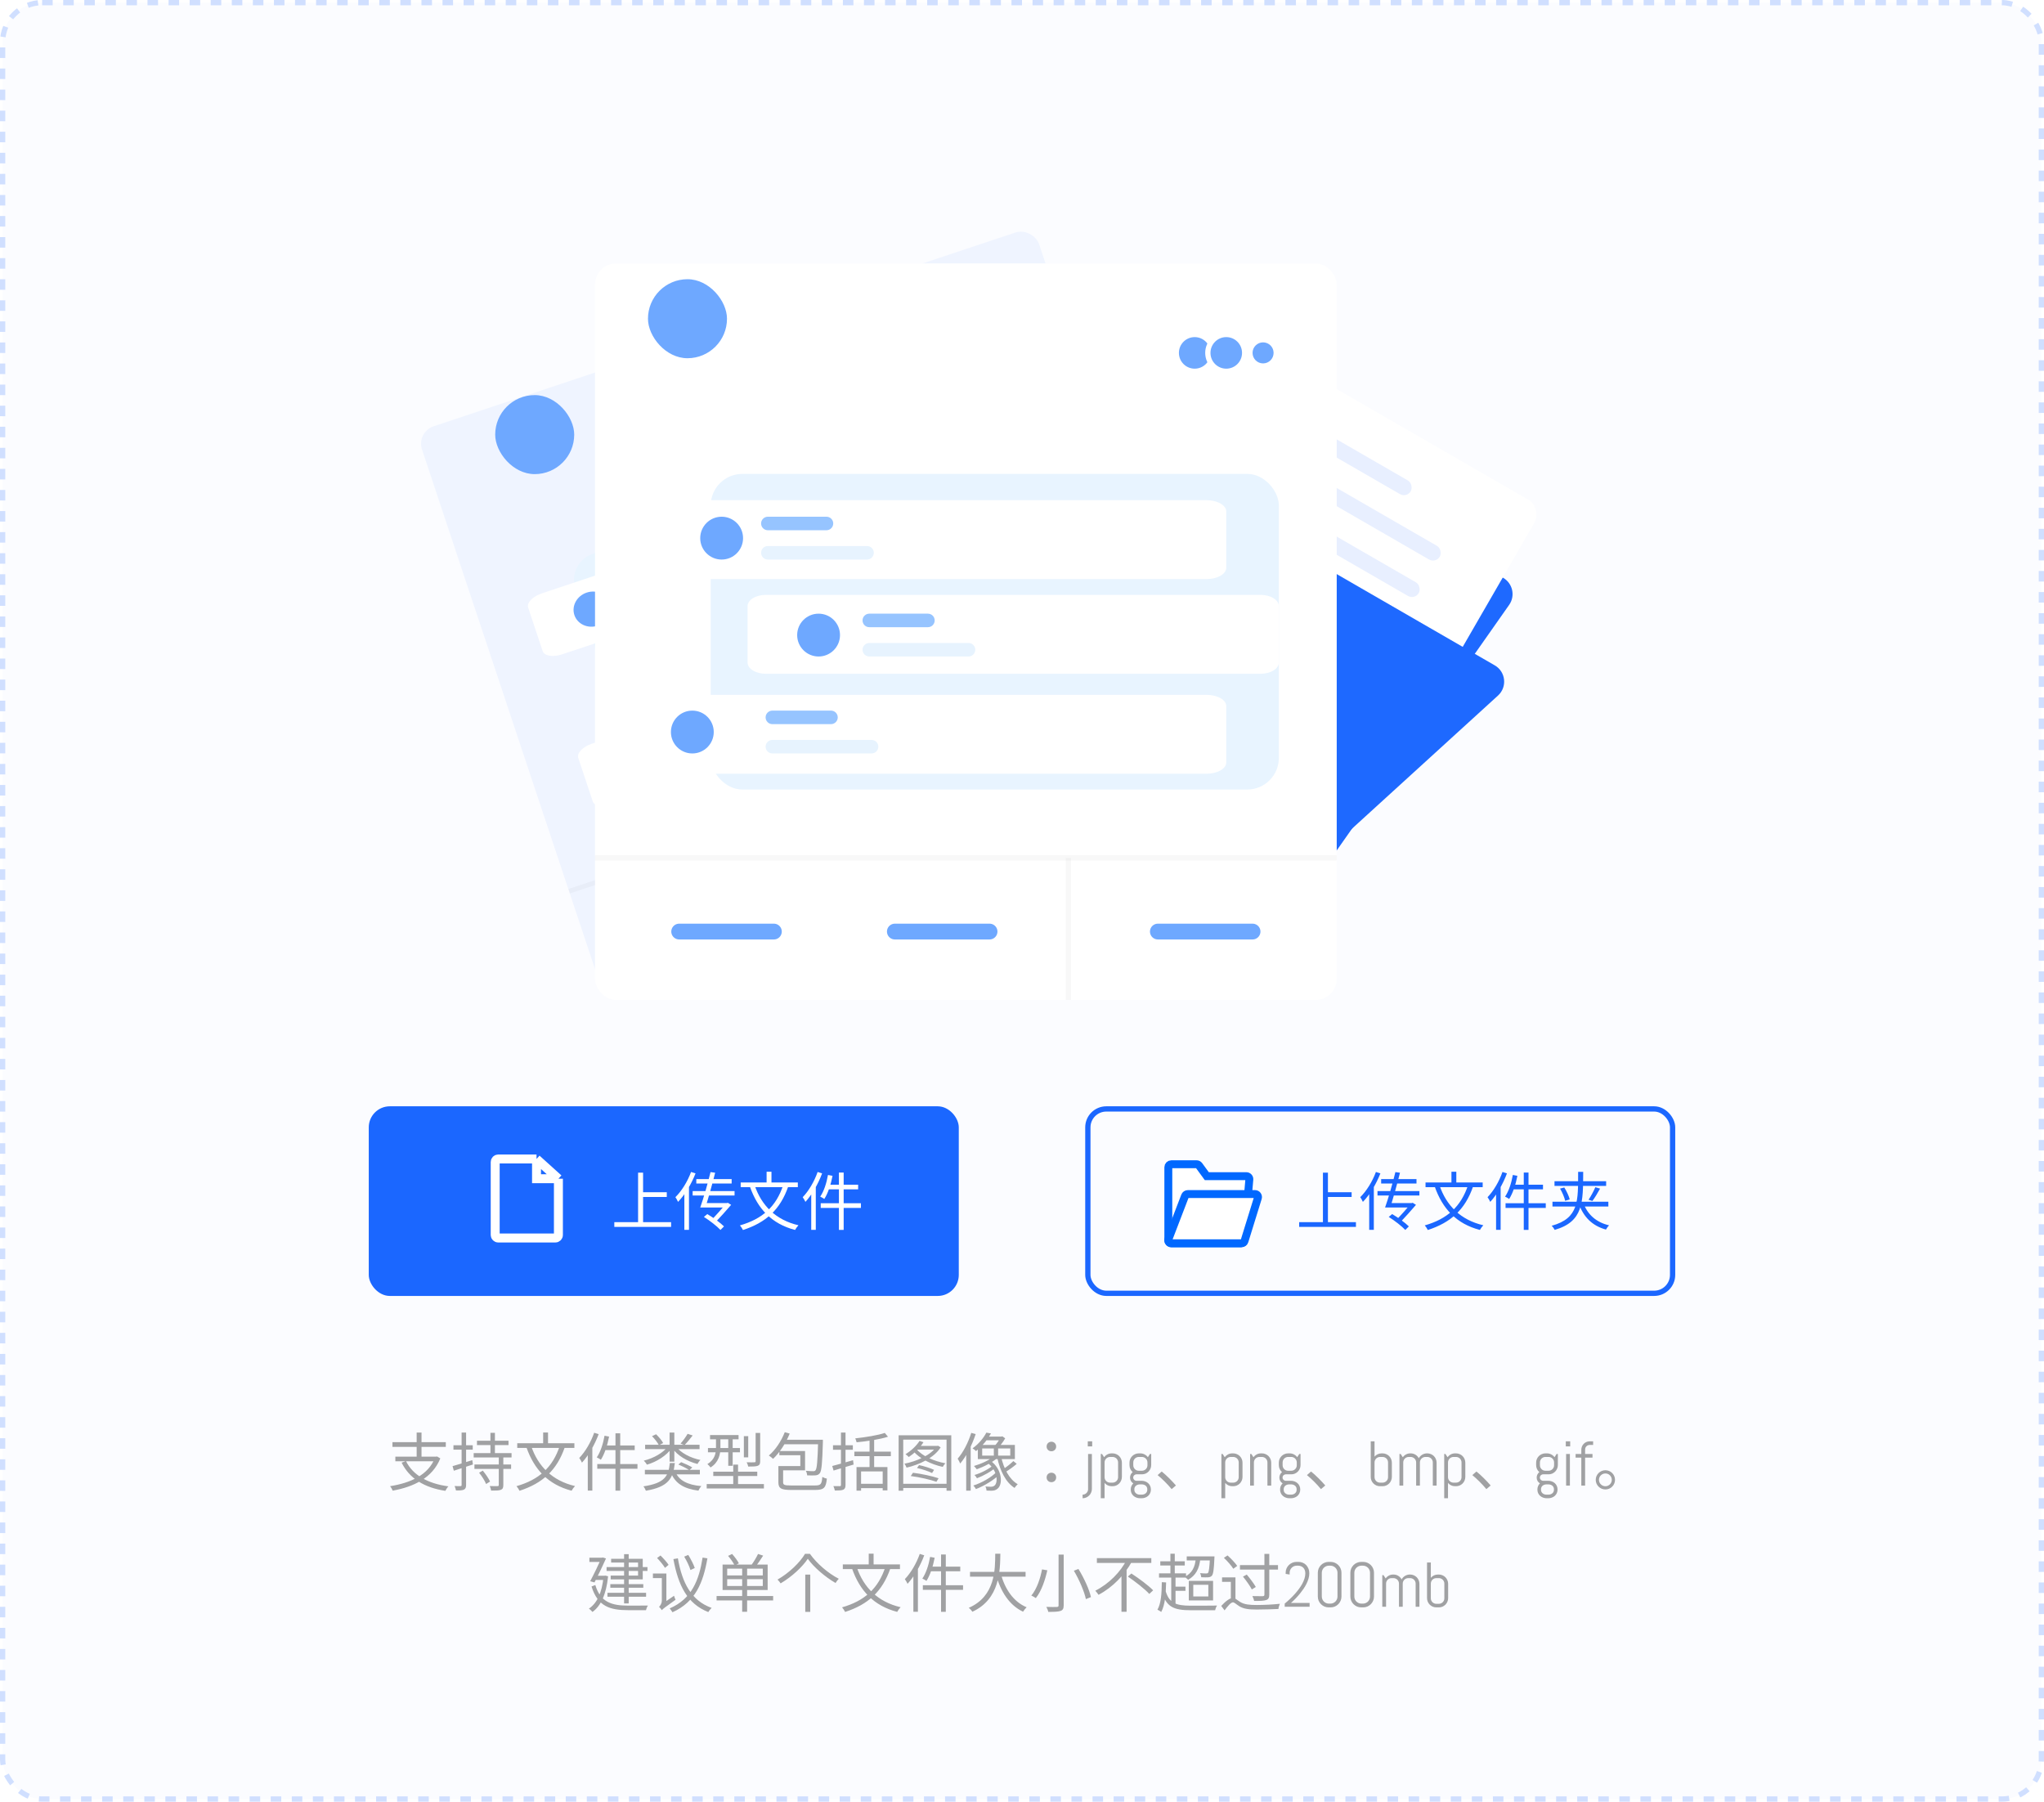 <svg width="388" height="342" viewBox="0 0 388 342" fill="none" xmlns="http://www.w3.org/2000/svg">
<rect x="0.5" y="0.5" width="387" height="341" rx="7.5" fill="#FBFCFF" stroke="#D0DFFF" stroke-dasharray="2 2"/>
<g filter="url(#filter0_d_3486_41184)">
<path d="M223.821 52.826L180.18 128.42C179.194 130.127 179.779 132.309 181.486 133.295L239.63 166.867C241.231 167.791 243.272 167.34 244.334 165.828L286.472 105.823C287.676 104.108 287.15 101.729 285.335 100.682L259.363 85.686L257.446 69.769C257.311 68.654 256.66 67.667 255.687 67.105L228.695 51.52C226.988 50.535 224.806 51.119 223.821 52.826Z" fill="#1E69FF"/>
<rect width="58.914" height="69.9" rx="3.147" transform="matrix(0.866 0.5 -0.5 0.866 230.071 56.416)" fill="#B0CBFF"/>
<g filter="url(#filter1_d_3486_41184)">
<rect width="58.914" height="69.9" rx="3.147" transform="matrix(0.866 0.5 -0.5 0.866 235.528 54.954)" fill="#F2F6FF"/>
</g>
<g filter="url(#filter2_d_3486_41184)">
<rect width="58.914" height="69.9" rx="3.147" transform="matrix(0.866 0.5 -0.5 0.866 241.848 53.991)" fill="white"/>
</g>
<rect width="19.971" height="2.996" rx="1.498" transform="matrix(0.866 0.5 -0.5 0.866 251.245 72.964)" fill="#E8EFFF"/>
<rect width="30.955" height="2.996" rx="1.498" transform="matrix(0.866 0.5 -0.5 0.866 247.251 79.884)" fill="#E8EFFF"/>
<rect width="30.955" height="2.996" rx="1.498" transform="matrix(0.866 0.5 -0.5 0.866 243.257 86.803)" fill="#E8EFFF"/>
<g filter="url(#filter3_di_3486_41184)">
<path d="M224.418 92.804L180.958 127.358C178.988 128.924 179.215 131.983 181.395 133.242L240.114 167.146C241.46 167.923 243.154 167.74 244.302 166.693L284.362 130.175C286.146 128.548 285.833 125.655 283.742 124.448L228.423 92.507C227.154 91.774 225.565 91.892 224.418 92.804Z" fill="#1E69FF"/>
</g>
<rect width="123.43" height="113.815" rx="3.507" transform="matrix(0.949 -0.316 0.316 0.949 79.002 73.019)" fill="#EFF4FF"/>
<rect width="94.542" height="48.778" rx="5.26" transform="matrix(0.949 -0.316 0.316 0.949 107.554 97.782)" fill="#E8F4FF"/>
<path d="M122.171 112.617L200.267 86.595C201.034 86.339 201.827 86.268 202.473 86.397C203.119 86.527 203.564 86.845 203.71 87.284L206.463 95.547C206.609 95.986 206.444 96.508 206.005 96.999C205.566 97.489 204.888 97.909 204.121 98.164L126.026 124.187C125.258 124.442 124.465 124.513 123.819 124.384C123.173 124.255 122.729 123.936 122.583 123.498L119.829 115.234C119.683 114.795 119.848 114.274 120.287 113.783C120.726 113.292 121.404 112.873 122.171 112.617V112.617Z" fill="white"/>
<path d="M148.677 106.849L139.423 109.932C138.833 110.129 138.503 110.732 138.685 111.28C138.868 111.827 139.494 112.112 140.083 111.916L149.338 108.832C149.927 108.635 150.257 108.032 150.075 107.485C149.892 106.937 149.266 106.652 148.677 106.849Z" fill="#96C4FF"/>
<path d="M156.513 109.01L140.852 114.229C140.263 114.425 139.932 115.028 140.115 115.576C140.297 116.124 140.923 116.408 141.513 116.212L157.174 110.994C157.764 110.797 158.094 110.194 157.911 109.646C157.729 109.098 157.103 108.814 156.513 109.01Z" fill="#E7F3FE"/>
<path d="M133.508 118.878C135.376 118.256 136.421 116.345 135.843 114.611C135.266 112.877 133.283 111.975 131.416 112.597C129.548 113.22 128.503 115.13 129.081 116.864C129.659 118.599 131.641 119.5 133.508 118.878Z" fill="#6EA8FF"/>
<path d="M112.336 132.177L196.617 104.093C197.445 103.817 198.297 103.727 198.985 103.842C199.674 103.957 200.143 104.267 200.289 104.706L203.042 112.969C203.188 113.408 203 113.938 202.517 114.443C202.035 114.948 201.299 115.386 200.471 115.662L116.19 143.746C115.362 144.022 114.51 144.112 113.822 143.997C113.133 143.882 112.664 143.572 112.518 143.133L109.765 134.87C109.619 134.431 109.808 133.901 110.29 133.396C110.772 132.891 111.508 132.453 112.336 132.177V132.177Z" fill="white"/>
<path d="M138.103 126.161L128.848 129.244C128.259 129.441 127.929 130.044 128.111 130.592C128.293 131.139 128.919 131.424 129.509 131.228L138.763 128.144C139.353 127.948 139.683 127.344 139.501 126.797C139.318 126.249 138.692 125.964 138.103 126.161Z" fill="#96C4FF"/>
<path d="M145.939 128.322L130.278 133.541C129.688 133.737 129.358 134.34 129.541 134.888C129.723 135.436 130.349 135.72 130.939 135.524L146.6 130.306C147.189 130.109 147.52 129.506 147.337 128.958C147.155 128.41 146.529 128.126 145.939 128.322Z" fill="#E7F3FE"/>
<path d="M118.299 139.734C120.167 139.112 121.212 137.201 120.634 135.467C120.057 133.733 118.074 132.831 116.207 133.453C114.339 134.076 113.294 135.986 113.872 137.72C114.45 139.455 116.432 140.356 118.299 139.734Z" fill="#6EA8FF"/>
<path d="M187.111 75.561L102.83 103.644C101.106 104.219 99.955 105.425 100.259 106.337L103.012 114.601C103.316 115.514 104.96 115.788 106.684 115.214L190.966 87.13C192.69 86.556 193.841 85.35 193.536 84.437L190.783 76.173C190.479 75.261 188.835 74.986 187.111 75.561Z" fill="white"/>
<path d="M127.921 97.978L118.667 101.062C118.077 101.258 117.747 101.861 117.929 102.409C118.112 102.957 118.738 103.241 119.328 103.045L128.582 99.961C129.171 99.765 129.502 99.162 129.319 98.614C129.137 98.066 128.511 97.782 127.921 97.978Z" fill="#96C4FF"/>
<path d="M135.757 100.14L120.096 105.358C119.507 105.555 119.177 106.158 119.359 106.706C119.542 107.253 120.168 107.538 120.757 107.341L136.418 102.123C137.008 101.926 137.338 101.323 137.155 100.776C136.973 100.228 136.347 99.943 135.757 100.14Z" fill="#E7F3FE"/>
<path d="M113.46 109.768C115.328 109.146 116.373 107.235 115.796 105.501C115.218 103.767 113.235 102.865 111.368 103.488C109.501 104.11 108.455 106.02 109.033 107.754C109.611 109.489 111.593 110.39 113.46 109.768Z" fill="#6EA8FF"/>
<path d="M108.036 160.174L225.137 121.154" stroke="black" stroke-opacity="0.03" stroke-width="0.877"/>
<path d="M182.787 135.268L189.726 156.092" stroke="black" stroke-opacity="0.03" stroke-width="0.877"/>
<ellipse rx="1.751" ry="1.626" transform="matrix(0.949 -0.316 0.316 0.949 188.84 50.987)" fill="#C8CCCF"/>
<ellipse rx="2.626" ry="2.439" transform="matrix(0.949 -0.316 0.316 0.949 178.047 54.585)" fill="#C8CCCF"/>
<path d="M183.938 55.653C185.514 55.128 186.447 53.49 185.936 51.954C185.424 50.418 183.695 49.668 182.119 50.193C180.543 50.719 179.609 52.356 180.121 53.892C180.633 55.428 182.362 56.178 183.938 55.653Z" fill="#C8CCCF" stroke="white" stroke-width="0.877"/>
<path d="M124.925 166.543L139.874 161.562" stroke="#6EA8FF" stroke-width="2.63" stroke-linecap="round"/>
<path d="M158.974 155.197L173.923 150.216" stroke="#6EA8FF" stroke-width="2.63" stroke-linecap="round"/>
<path d="M200.504 141.359L215.453 136.378" stroke="#6EA8FF" stroke-width="2.63" stroke-linecap="round"/>
<rect x="112.95" y="41.01" width="140.792" height="139.803" rx="4" fill="white"/>
<rect x="134.917" y="80.954" width="107.84" height="59.916" rx="6" fill="#E8F4FF"/>
<path d="M145.383 103.921H239.279C240.201 103.921 241.086 104.147 241.738 104.548C242.39 104.949 242.756 105.494 242.756 106.061V116.76C242.756 117.328 242.39 117.872 241.738 118.274C241.086 118.675 240.201 118.9 239.279 118.9H145.383C144.461 118.9 143.576 118.675 142.924 118.274C142.272 117.872 141.906 117.328 141.906 116.76V106.061C141.906 105.494 142.272 104.949 142.924 104.548C143.576 104.147 144.461 103.921 145.383 103.921V103.921Z" fill="white"/>
<path d="M176.141 107.488H165.015C164.306 107.488 163.731 108.063 163.731 108.772C163.731 109.481 164.306 110.056 165.015 110.056H176.141C176.85 110.056 177.425 109.481 177.425 108.772C177.425 108.063 176.85 107.488 176.141 107.488Z" fill="#96C4FF"/>
<path d="M183.844 113.051H165.015C164.306 113.051 163.731 113.626 163.731 114.335C163.731 115.044 164.306 115.619 165.015 115.619H183.844C184.553 115.619 185.128 115.044 185.128 114.335C185.128 113.626 184.553 113.051 183.844 113.051Z" fill="#E7F3FE"/>
<path d="M155.387 115.619C157.632 115.619 159.452 113.799 159.452 111.554C159.452 109.308 157.632 107.488 155.387 107.488C153.142 107.488 151.322 109.308 151.322 111.554C151.322 113.799 153.142 115.619 155.387 115.619Z" fill="#6EA8FF"/>
<path d="M127.686 122.895H229.019C230.014 122.895 230.969 123.12 231.673 123.521C232.376 123.923 232.772 124.467 232.772 125.034V135.734C232.772 136.301 232.376 136.845 231.673 137.247C230.969 137.648 230.014 137.873 229.019 137.873H127.686C126.691 137.873 125.736 137.648 125.032 137.247C124.328 136.845 123.933 136.301 123.933 135.734V125.034C123.933 124.467 124.328 123.923 125.032 123.521C125.736 123.12 126.691 122.895 127.686 122.895V122.895Z" fill="white"/>
<path d="M157.741 125.89H146.614C145.905 125.89 145.33 126.465 145.33 127.174C145.33 127.883 145.905 128.458 146.614 128.458H157.741C158.45 128.458 159.024 127.883 159.024 127.174C159.024 126.465 158.45 125.89 157.741 125.89Z" fill="#96C4FF"/>
<path d="M165.444 131.454H146.614C145.905 131.454 145.33 132.028 145.33 132.738C145.33 133.447 145.905 134.021 146.614 134.021H165.444C166.153 134.021 166.727 133.447 166.727 132.738C166.727 132.028 166.153 131.454 165.444 131.454Z" fill="#E7F3FE"/>
<path d="M131.421 134.022C133.667 134.022 135.487 132.201 135.487 129.956C135.487 127.71 133.667 125.89 131.421 125.89C129.176 125.89 127.356 127.71 127.356 129.956C127.356 132.201 129.176 134.022 131.421 134.022Z" fill="#6EA8FF"/>
<path d="M229.019 85.946H127.686C125.613 85.946 123.933 86.904 123.933 88.086V98.785C123.933 99.967 125.613 100.925 127.686 100.925H229.019C231.092 100.925 232.772 99.967 232.772 98.785V88.086C232.772 86.904 231.092 85.946 229.019 85.946Z" fill="white"/>
<path d="M156.883 89.085H145.757C145.048 89.085 144.473 89.659 144.473 90.368C144.473 91.078 145.048 91.652 145.757 91.652H156.883C157.592 91.652 158.167 91.078 158.167 90.368C158.167 89.659 157.592 89.085 156.883 89.085Z" fill="#96C4FF"/>
<path d="M164.586 94.648H145.757C145.048 94.648 144.473 95.223 144.473 95.932C144.473 96.641 145.048 97.216 145.757 97.216H164.586C165.295 97.216 165.87 96.641 165.87 95.932C165.87 95.223 165.295 94.648 164.586 94.648Z" fill="#E7F3FE"/>
<path d="M136.986 97.216C139.231 97.216 141.051 95.396 141.051 93.15C141.051 90.905 139.231 89.085 136.986 89.085C134.74 89.085 132.92 90.905 132.92 93.15C132.92 95.396 134.74 97.216 136.986 97.216Z" fill="#6EA8FF"/>
<path d="M112.95 153.851L253.741 153.851" stroke="black" stroke-opacity="0.03"/>
<path d="M202.817 153.851L202.817 180.813" stroke="black" stroke-opacity="0.03"/>
<ellipse cx="239.762" cy="57.986" rx="1.997" ry="1.997" fill="#6EA8FF"/>
<ellipse cx="226.781" cy="57.986" rx="2.996" ry="2.996" fill="#6EA8FF"/>
<path d="M232.772 61.482C234.703 61.482 236.268 59.917 236.268 57.986C236.268 56.055 234.703 54.49 232.772 54.49C230.842 54.49 229.277 56.055 229.277 57.986C229.277 59.917 230.842 61.482 232.772 61.482Z" fill="#6EA8FF" stroke="white"/>
<path d="M128.926 167.832H146.9" stroke="#6EA8FF" stroke-width="3" stroke-linecap="round"/>
<path d="M169.866 167.832H187.839" stroke="#6EA8FF" stroke-width="3" stroke-linecap="round"/>
<path d="M219.791 167.832H237.765" stroke="#6EA8FF" stroke-width="3" stroke-linecap="round"/>
</g>
<rect x="70" y="210" width="112" height="36" rx="4" fill="#1B67FF"/>
<path d="M106 223.75V234.43C106 234.745 105.745 235 105.43 235H94.57C94.255 235 94 234.745 94 234.43V220.57C94 220.255 94.255 220 94.57 220H101.846M106 223.75H101.846V220M106 223.75L101.846 220" stroke="white" stroke-width="1.7"/>
<path d="M121.64 226.308V227.208H126.572V226.308H121.64ZM116.612 231.996V232.896H127.388V231.996H116.612ZM121.124 222.6V232.476H122.072V222.6H121.124ZM131.18 222.468C130.508 224.292 129.392 226.092 128.204 227.256C128.372 227.46 128.624 227.94 128.708 228.144C130.016 226.8 131.24 224.772 132.032 222.732L131.18 222.468ZM129.908 225.564V233.448H130.784V224.712L130.772 224.7L129.908 225.564ZM133.676 228.372V229.212H138.128V228.372H133.676ZM137.84 228.372V228.468C137.204 229.248 135.956 230.652 134.936 231.708L135.668 232.164C136.712 231.072 137.936 229.704 138.788 228.708L138.152 228.312L138.008 228.372H137.84ZM134.876 222.492C134.372 224.58 133.532 227.508 132.92 229.212H133.892C134.42 227.592 135.224 224.724 135.752 222.612L134.876 222.492ZM132.176 223.824V224.652H138.884V223.824H132.176ZM131.48 226.092V226.932H139.436V226.092H131.48ZM133.616 231C134.756 231.708 136.112 232.776 136.76 233.472L137.432 232.8C136.76 232.128 135.428 231.144 134.264 230.46L133.616 231ZM148.688 224.916C147.344 229.032 144.74 231.384 140.456 232.608C140.648 232.824 140.936 233.256 141.032 233.484C145.4 232.068 148.124 229.596 149.636 225.192L148.688 224.916ZM143.24 224.976L142.352 225.252C143.828 229.452 146.468 232.308 150.92 233.472C151.064 233.208 151.352 232.8 151.568 232.584C147.236 231.576 144.536 228.816 143.24 224.976ZM140.6 224.46V225.348H151.448V224.46H140.6ZM145.52 222.42V225H146.444V222.42H145.52ZM159.248 222.576V233.46H160.148V222.576H159.248ZM157.172 223.032C156.896 224.592 156.392 226.14 155.696 227.148C155.924 227.244 156.296 227.46 156.476 227.592C157.16 226.524 157.712 224.88 158.036 223.2L157.172 223.032ZM157.292 224.88L157.064 225.768H162.896V224.88H157.292ZM155.792 228.408V229.296H163.424V228.408H155.792ZM155.204 222.468C154.568 224.292 153.5 226.092 152.372 227.256C152.54 227.472 152.804 227.94 152.888 228.144C154.136 226.788 155.3 224.76 156.056 222.732L155.204 222.468ZM153.992 225.564V233.448H154.856V224.724L154.844 224.712L153.992 225.564Z" fill="white"/>
<path d="M221.776 221.566V235.434C221.776 235.747 222.03 236 222.342 236H235.586C235.88 236 236.125 235.775 236.15 235.483L237.154 223.879C237.183 223.548 236.922 223.264 236.59 223.264H229.079L227.595 221.232C227.488 221.086 227.318 221 227.138 221H222.342C222.03 221 221.776 221.253 221.776 221.566Z" fill="white" stroke="#0068FF" stroke-width="1.5"/>
<path d="M224.946 227.023L221.796 235.231C221.654 235.602 221.927 236 222.325 236H235.69C235.939 236 236.158 235.838 236.231 235.601L238.774 227.394C238.887 227.029 238.614 226.66 238.233 226.66H225.475C225.24 226.66 225.03 226.805 224.946 227.023Z" fill="white" stroke="#0068FF" stroke-width="1.5"/>
<path d="M251.64 226.308V227.208H256.572V226.308H251.64ZM246.612 231.996V232.896H257.388V231.996H246.612ZM251.124 222.6V232.476H252.072V222.6H251.124ZM261.18 222.468C260.508 224.292 259.392 226.092 258.204 227.256C258.372 227.46 258.624 227.94 258.708 228.144C260.016 226.8 261.24 224.772 262.032 222.732L261.18 222.468ZM259.908 225.564V233.448H260.784V224.712L260.772 224.7L259.908 225.564ZM263.676 228.372V229.212H268.128V228.372H263.676ZM267.84 228.372V228.468C267.204 229.248 265.956 230.652 264.936 231.708L265.668 232.164C266.712 231.072 267.936 229.704 268.788 228.708L268.152 228.312L268.008 228.372H267.84ZM264.876 222.492C264.372 224.58 263.532 227.508 262.92 229.212H263.892C264.42 227.592 265.224 224.724 265.752 222.612L264.876 222.492ZM262.176 223.824V224.652H268.884V223.824H262.176ZM261.48 226.092V226.932H269.436V226.092H261.48ZM263.616 231C264.756 231.708 266.112 232.776 266.76 233.472L267.432 232.8C266.76 232.128 265.428 231.144 264.264 230.46L263.616 231ZM278.688 224.916C277.344 229.032 274.74 231.384 270.456 232.608C270.648 232.824 270.936 233.256 271.032 233.484C275.4 232.068 278.124 229.596 279.636 225.192L278.688 224.916ZM273.24 224.976L272.352 225.252C273.828 229.452 276.468 232.308 280.92 233.472C281.064 233.208 281.352 232.8 281.568 232.584C277.236 231.576 274.536 228.816 273.24 224.976ZM270.6 224.46V225.348H281.448V224.46H270.6ZM275.52 222.42V225H276.444V222.42H275.52ZM289.248 222.576V233.46H290.148V222.576H289.248ZM287.172 223.032C286.896 224.592 286.392 226.14 285.696 227.148C285.924 227.244 286.296 227.46 286.476 227.592C287.16 226.524 287.712 224.88 288.036 223.2L287.172 223.032ZM287.292 224.88L287.064 225.768H292.896V224.88H287.292ZM285.792 228.408V229.296H293.424V228.408H285.792ZM285.204 222.468C284.568 224.292 283.5 226.092 282.372 227.256C282.54 227.472 282.804 227.94 282.888 228.144C284.136 226.788 285.3 224.76 286.056 222.732L285.204 222.468ZM283.992 225.564V233.448H284.856V224.724L284.844 224.712L283.992 225.564ZM295.08 224.22V225.108H304.884V224.22H295.08ZM294.696 228.108V229.02H305.304V228.108H294.696ZM296.136 225.624C296.568 226.344 296.976 227.328 297.108 227.94L297.972 227.676C297.828 227.064 297.384 226.116 296.94 225.408L296.136 225.624ZM302.832 225.36C302.532 226.08 301.98 227.1 301.548 227.736L302.268 227.976C302.724 227.376 303.288 226.44 303.732 225.624L302.832 225.36ZM299.568 222.444C299.556 227.976 299.748 231.252 294.54 232.68C294.756 232.872 295.008 233.232 295.116 233.46C300.576 231.888 300.504 228.216 300.528 222.444H299.568ZM300.54 228.3L299.7 228.504C300.588 231 302.244 232.692 304.848 233.4C304.98 233.16 305.232 232.788 305.448 232.596C302.952 232.02 301.296 230.472 300.54 228.3Z" fill="#1B67FF"/>
<rect x="206.5" y="210.5" width="111" height="35" rx="3.5" stroke="#1B67FF"/>
<rect x="123" y="53" width="15" height="15" rx="7.5" fill="#6EA8FF"/>
<rect x="94" y="75" width="15" height="15" rx="7.5" fill="#6EA8FF"/>
<path d="M77.064 277.344L76.236 277.644C77.736 280.656 80.532 282.384 84.54 282.996C84.672 282.744 84.912 282.348 85.116 282.144C81.18 281.616 78.372 280.008 77.064 277.344ZM75.048 276.504V277.38H82.872V276.504H75.048ZM74.496 273.756V274.656H84.624V273.756H74.496ZM79.092 271.932V276.912H80.016V271.932H79.092ZM82.584 276.504V276.684C81.336 279.972 77.952 281.496 74.052 282.108C74.22 282.312 74.46 282.732 74.544 282.96C78.528 282.24 82.092 280.536 83.58 276.84L82.968 276.468L82.788 276.504H82.584ZM90.54 273.48V274.308H96.528V273.48H90.54ZM90.06 277.992V278.832H97.02V277.992H90.06ZM89.916 275.832V276.66H97.104V275.832H89.916ZM93.096 271.98V276.264H93.948V271.98H93.096ZM94.68 276.48V281.868C94.68 282.036 94.632 282.084 94.44 282.096C94.26 282.108 93.636 282.108 92.964 282.084C93.072 282.336 93.192 282.696 93.228 282.948C94.128 282.948 94.716 282.948 95.064 282.804C95.424 282.672 95.544 282.42 95.544 281.88V276.48H94.68ZM90.948 279.564C91.476 280.212 92.052 281.112 92.268 281.7L93.024 281.232C92.772 280.656 92.172 279.792 91.644 279.156L90.948 279.564ZM85.908 278.304L86.148 279.18C87.168 278.844 88.512 278.412 89.772 277.992L89.652 277.164C88.272 277.608 86.856 278.04 85.908 278.304ZM86.076 274.344V275.184H89.736V274.344H86.076ZM87.624 271.932V281.88C87.624 282.048 87.564 282.096 87.42 282.096C87.276 282.108 86.82 282.108 86.292 282.084C86.412 282.336 86.52 282.708 86.556 282.924C87.312 282.936 87.78 282.9 88.056 282.768C88.356 282.624 88.476 282.372 88.476 281.88V271.932H87.624ZM106.272 274.416C104.928 278.532 102.324 280.884 98.04 282.108C98.232 282.324 98.52 282.756 98.616 282.984C102.984 281.568 105.708 279.096 107.22 274.692L106.272 274.416ZM100.824 274.476L99.936 274.752C101.412 278.952 104.052 281.808 108.504 282.972C108.648 282.708 108.936 282.3 109.152 282.084C104.82 281.076 102.12 278.316 100.824 274.476ZM98.184 273.96V274.848H109.032V273.96H98.184ZM103.104 271.92V274.5H104.028V271.92H103.104ZM116.832 272.076V282.96H117.732V272.076H116.832ZM114.756 272.532C114.48 274.092 113.976 275.64 113.28 276.648C113.508 276.744 113.88 276.96 114.06 277.092C114.744 276.024 115.296 274.38 115.62 272.7L114.756 272.532ZM114.876 274.38L114.648 275.268H120.48V274.38H114.876ZM113.376 277.908V278.796H121.008V277.908H113.376ZM112.788 271.968C112.152 273.792 111.084 275.592 109.956 276.756C110.124 276.972 110.388 277.44 110.472 277.644C111.72 276.288 112.884 274.26 113.64 272.232L112.788 271.968ZM111.576 275.064V282.948H112.44V274.224L112.428 274.212L111.576 275.064ZM122.46 274.248V275.076H132.792V274.248H122.46ZM122.412 279.012V279.864H132.852V279.012H122.412ZM130.524 272.172C130.212 272.724 129.636 273.528 129.18 274.02L129.936 274.308C130.404 273.84 130.992 273.144 131.484 272.484L130.524 272.172ZM127.104 271.932V277.452H128.004V271.932H127.104ZM123.768 272.616C124.284 273.132 124.836 273.852 125.076 274.332L125.88 273.924C125.64 273.444 125.064 272.748 124.536 272.256L123.768 272.616ZM128.772 278.004C129.492 278.304 130.404 278.748 130.848 279.072L131.412 278.556C130.92 278.244 129.996 277.824 129.3 277.548L128.772 278.004ZM127.152 277.716C126.888 280.176 126.228 281.532 122.136 282.144C122.304 282.336 122.52 282.732 122.604 282.972C126.948 282.24 127.776 280.584 128.1 277.716H127.152ZM126.768 274.584C125.868 275.796 124.032 276.828 122.208 277.26C122.412 277.452 122.676 277.788 122.808 278.028C124.656 277.488 126.504 276.324 127.512 274.896L126.768 274.584ZM128.316 274.56L127.584 274.848C128.58 276.3 130.44 277.404 132.396 277.896C132.516 277.656 132.768 277.308 132.96 277.14C131.04 276.744 129.216 275.784 128.316 274.56ZM128.148 279.288L127.32 279.468C128.136 281.568 129.792 282.6 132.576 282.96C132.684 282.696 132.936 282.3 133.14 282.096C130.476 281.868 128.832 281.004 128.148 279.288ZM134.784 272.412V273.216H140.196V272.412H134.784ZM134.388 274.872V275.676H140.46V274.872H134.388ZM134.148 281.712V282.552H145.008V281.712H134.148ZM135.396 279.36V280.176H143.748V279.36H135.396ZM138.24 272.748V278.244H139.08V272.748H138.24ZM139.188 278.016V282.288H140.1V278.016H139.188ZM141.204 272.616V276.636H142.032V272.616H141.204ZM143.436 272.004V277.356C143.436 277.524 143.388 277.572 143.208 277.572C143.016 277.596 142.428 277.596 141.732 277.572C141.864 277.812 141.996 278.148 142.032 278.388C142.896 278.388 143.472 278.376 143.832 278.244C144.192 278.1 144.3 277.872 144.3 277.368V272.004H143.436ZM135.912 272.76V274.776C135.912 275.82 135.72 277.044 134.28 277.92C134.448 278.052 134.76 278.376 134.88 278.556C136.44 277.584 136.752 276.048 136.752 274.8V272.76H135.912ZM148.968 271.86C148.296 273.576 147.192 275.244 145.944 276.288C146.184 276.432 146.568 276.756 146.748 276.924C147.972 275.772 149.148 273.996 149.904 272.124L148.968 271.86ZM148.824 273.3L148.392 274.152H155.592V273.3H148.824ZM155.304 273.3V273.48C155.196 277.404 155.076 278.784 154.8 279.096C154.704 279.228 154.572 279.264 154.38 279.264C154.152 279.264 153.576 279.252 152.964 279.192C153.108 279.432 153.204 279.792 153.216 280.056C153.864 280.08 154.464 280.092 154.8 280.056C155.16 280.02 155.4 279.924 155.616 279.648C155.964 279.204 156.084 277.776 156.204 273.732C156.204 273.6 156.204 273.3 156.204 273.3H155.304ZM148.188 278.292V279.096H152.82V275.436H147.936V276.24H151.92V278.292H148.188ZM147.756 278.292V281.376C147.756 282.564 148.32 282.828 150.24 282.828C150.66 282.828 154.284 282.828 154.728 282.828C156.432 282.828 156.78 282.408 156.96 280.68C156.708 280.632 156.324 280.488 156.096 280.356C155.988 281.736 155.808 281.976 154.716 281.976C153.912 281.976 150.804 281.976 150.192 281.976C148.896 281.976 148.656 281.868 148.656 281.376V278.292H147.756ZM167.952 272.004C166.644 272.448 164.328 272.82 162.348 273.036C162.444 273.24 162.564 273.564 162.6 273.78C164.616 273.588 167.004 273.228 168.564 272.724L167.952 272.004ZM162.18 275.556V276.408H169.104V275.556H162.18ZM162.588 278.484V282.96H163.452V279.312H167.556V282.912H168.456V278.484H162.588ZM163.14 281.652V282.48H167.916V281.652H163.14ZM165.06 272.988V278.964H165.936V272.988H165.06ZM157.98 278.28L158.232 279.144C159.312 278.832 160.716 278.412 162.036 278.004L161.928 277.176C160.488 277.596 158.988 278.016 157.98 278.28ZM158.124 274.344V275.196H161.892V274.344H158.124ZM159.636 271.932V281.868C159.636 282.048 159.576 282.096 159.42 282.108C159.264 282.108 158.748 282.108 158.196 282.096C158.304 282.336 158.436 282.708 158.472 282.936C159.276 282.936 159.768 282.912 160.068 282.78C160.38 282.636 160.5 282.384 160.5 281.868V271.932H159.636ZM170.58 272.448V282.972H171.456V273.276H179.676V282.972H180.576V272.448H170.58ZM171.096 281.652V282.456H180.204V281.652H171.096ZM174.072 278.664C175.044 278.868 176.268 279.288 176.928 279.612L177.312 279.012C176.64 278.7 175.416 278.304 174.456 278.112L174.072 278.664ZM174.552 273.516C173.94 274.488 172.908 275.424 171.888 276.036C172.068 276.168 172.38 276.432 172.512 276.576C173.52 275.904 174.612 274.872 175.296 273.768L174.552 273.516ZM177.756 274.464V274.596C176.724 276.204 174.024 277.392 171.672 277.848C171.828 278.016 172.008 278.376 172.092 278.592C174.528 278.028 177.324 276.72 178.56 274.74L178.056 274.428L177.912 274.464H177.756ZM174.024 275.124L173.352 275.436C174.54 276.876 176.76 277.98 178.956 278.448C179.064 278.232 179.292 277.932 179.46 277.764C177.276 277.368 175.08 276.396 174.024 275.124ZM174.276 274.464L173.796 275.172H178.02V274.464H174.276ZM172.884 280.188C174.54 280.392 176.616 280.872 177.756 281.28L178.164 280.608C176.988 280.212 174.924 279.756 173.304 279.564L172.884 280.188ZM187.236 271.944C186.744 272.88 185.844 274.056 184.608 274.932C184.824 275.04 185.112 275.268 185.268 275.448C186.552 274.452 187.476 273.216 188.112 272.1L187.236 271.944ZM187.296 272.7L186.744 273.396H190.2V272.7H187.296ZM186.444 274.956H191.772V276.312H186.444V274.956ZM185.616 274.284V276.972H192.648V274.284H185.616ZM188.652 274.56V276.6H189.468V274.56H188.652ZM188.7 276.384C187.824 277.176 186.252 277.872 184.884 278.28C185.052 278.436 185.292 278.748 185.412 278.904C186.78 278.412 188.424 277.584 189.408 276.672L188.7 276.384ZM187.44 277.668C189.42 279.156 189.48 281.496 188.76 282.012C188.544 282.192 188.328 282.216 188.028 282.216C187.788 282.216 187.428 282.204 187.044 282.168C187.188 282.396 187.26 282.732 187.26 282.948C187.608 282.972 187.944 282.972 188.196 282.972C188.676 282.96 189 282.888 189.348 282.6C190.38 281.832 190.32 278.94 188.028 277.284L187.44 277.668ZM188.508 278.148C187.752 278.844 186.18 279.648 184.98 279.984C185.16 280.152 185.352 280.416 185.448 280.608C186.672 280.152 188.232 279.276 189.06 278.52L188.508 278.148ZM189.132 279.432C188.22 280.428 186.288 281.508 184.764 281.988C184.944 282.156 185.148 282.444 185.256 282.66C186.816 282.072 188.724 280.908 189.732 279.864L189.132 279.432ZM192.36 277.344C191.868 277.836 190.992 278.532 190.368 278.916L190.896 279.408C191.532 279.024 192.372 278.424 192.996 277.872L192.36 277.344ZM190.032 276.516L189.288 276.66C189.84 279.204 190.908 281.376 192.588 282.444C192.72 282.216 192.996 281.904 193.188 281.736C191.592 280.824 190.536 278.784 190.032 276.516ZM189.912 272.7V272.856C189.696 273.324 189.264 273.972 188.88 274.368C189.036 274.488 189.276 274.74 189.396 274.896C189.864 274.428 190.44 273.696 190.812 273.024L190.26 272.64L190.104 272.7H189.912ZM184.368 271.992C183.792 273.84 182.844 275.688 181.788 276.888C181.944 277.116 182.184 277.596 182.268 277.812C183.456 276.408 184.524 274.296 185.208 272.22L184.368 271.992ZM183.408 274.932V282.96H184.26V274.128L184.236 274.104L183.408 274.932ZM199.584 275.484C200.064 275.484 200.484 275.124 200.484 274.584C200.484 274.032 200.064 273.672 199.584 273.672C199.092 273.672 198.672 274.032 198.672 274.584C198.672 275.124 199.092 275.484 199.584 275.484ZM199.584 281.352C200.064 281.352 200.484 281.004 200.484 280.452C200.484 279.9 200.064 279.552 199.584 279.552C199.092 279.552 198.672 279.9 198.672 280.452C198.672 281.004 199.092 281.352 199.584 281.352ZM206.486 274.559V273.598H207.324V274.559H206.486ZM207.266 282.639C207.266 282.881 207.219 283.107 207.125 283.318C207.035 283.533 206.91 283.721 206.75 283.881C206.59 284.041 206.402 284.168 206.188 284.262C205.973 284.355 205.744 284.402 205.502 284.402V283.717C205.646 283.717 205.781 283.689 205.906 283.635C206.035 283.58 206.146 283.506 206.24 283.412C206.334 283.318 206.408 283.207 206.463 283.078C206.518 282.953 206.545 282.818 206.545 282.674V276H207.266V282.639ZM212.961 280.354C212.961 280.596 212.914 280.824 212.82 281.039C212.73 281.254 212.605 281.441 212.445 281.602C212.285 281.762 212.098 281.889 211.883 281.982C211.668 282.072 211.439 282.117 211.197 282.117H211.016C210.746 282.117 210.496 282.062 210.266 281.953C210.035 281.844 209.838 281.691 209.674 281.496V284.402H208.953V276H209.193L209.586 276.609C209.75 276.387 209.955 276.211 210.201 276.082C210.451 275.949 210.723 275.883 211.016 275.883H211.197C211.439 275.883 211.668 275.93 211.883 276.023C212.098 276.113 212.285 276.238 212.445 276.398C212.605 276.559 212.73 276.746 212.82 276.961C212.914 277.176 212.961 277.404 212.961 277.646V280.354ZM212.24 277.605C212.24 277.461 212.213 277.326 212.158 277.201C212.104 277.072 212.029 276.961 211.936 276.867C211.842 276.773 211.73 276.699 211.602 276.645C211.477 276.59 211.342 276.562 211.197 276.562H210.717C210.572 276.562 210.436 276.59 210.307 276.645C210.182 276.699 210.072 276.773 209.979 276.867C209.885 276.961 209.811 277.072 209.756 277.201C209.701 277.326 209.674 277.461 209.674 277.605V280.395C209.674 280.539 209.701 280.676 209.756 280.805C209.811 280.93 209.885 281.039 209.979 281.133C210.072 281.227 210.182 281.301 210.307 281.355C210.436 281.41 210.572 281.438 210.717 281.438H211.197C211.342 281.438 211.477 281.41 211.602 281.355C211.73 281.301 211.842 281.227 211.936 281.133C212.029 281.039 212.104 280.93 212.158 280.805C212.213 280.676 212.24 280.539 212.24 280.395V277.605ZM218.469 282.756C218.469 282.998 218.422 283.221 218.328 283.424C218.238 283.627 218.113 283.801 217.953 283.945C217.793 284.09 217.605 284.201 217.391 284.279C217.176 284.361 216.947 284.402 216.705 284.402H216.406C216.164 284.402 215.936 284.361 215.721 284.279C215.506 284.201 215.318 284.09 215.158 283.945C214.998 283.801 214.871 283.627 214.777 283.424C214.688 283.221 214.643 282.998 214.643 282.756V282.732C214.643 282.498 214.686 282.283 214.771 282.088C214.857 281.893 214.975 281.723 215.123 281.578C214.936 281.465 214.785 281.312 214.672 281.121C214.562 280.926 214.508 280.711 214.508 280.477C214.508 280.266 214.553 280.07 214.643 279.891C214.732 279.707 214.855 279.559 215.012 279.445C214.824 279.281 214.676 279.084 214.566 278.854C214.457 278.623 214.402 278.371 214.402 278.098V277.646C214.402 277.404 214.447 277.176 214.537 276.961C214.631 276.746 214.758 276.559 214.918 276.398C215.078 276.238 215.266 276.113 215.48 276.023C215.695 275.93 215.924 275.883 216.166 275.883H216.465C216.758 275.883 217.027 275.949 217.273 276.082C217.523 276.211 217.73 276.387 217.895 276.609L218.287 276H218.527V278.098C218.527 278.34 218.48 278.568 218.387 278.783C218.297 278.998 218.172 279.186 218.012 279.346C217.852 279.506 217.664 279.633 217.449 279.727C217.234 279.816 217.006 279.861 216.764 279.861H215.721C215.639 279.861 215.561 279.879 215.486 279.914C215.412 279.945 215.346 279.988 215.287 280.043C215.232 280.098 215.189 280.164 215.158 280.242C215.127 280.316 215.111 280.395 215.111 280.477C215.111 280.559 215.127 280.637 215.158 280.711C215.189 280.785 215.232 280.852 215.287 280.91C215.346 280.965 215.412 281.008 215.486 281.039C215.561 281.07 215.639 281.086 215.721 281.086H216.705C216.947 281.086 217.176 281.127 217.391 281.209C217.605 281.287 217.793 281.398 217.953 281.543C218.113 281.688 218.238 281.861 218.328 282.064C218.422 282.268 218.469 282.49 218.469 282.732V282.756ZM217.812 277.605C217.812 277.461 217.785 277.326 217.73 277.201C217.676 277.072 217.6 276.961 217.502 276.867C217.408 276.773 217.297 276.699 217.168 276.645C217.043 276.59 216.908 276.562 216.764 276.562H216.166C216.021 276.562 215.885 276.59 215.756 276.645C215.631 276.699 215.521 276.773 215.428 276.867C215.334 276.961 215.26 277.072 215.205 277.201C215.15 277.326 215.123 277.461 215.123 277.605V278.139C215.123 278.283 215.15 278.42 215.205 278.549C215.26 278.674 215.334 278.783 215.428 278.877C215.521 278.971 215.631 279.045 215.756 279.1C215.885 279.154 216.021 279.182 216.166 279.182H216.764C216.908 279.182 217.043 279.154 217.168 279.1C217.297 279.045 217.408 278.971 217.502 278.877C217.6 278.783 217.676 278.674 217.73 278.549C217.785 278.42 217.812 278.283 217.812 278.139V277.605ZM217.783 282.697C217.783 282.553 217.756 282.422 217.701 282.305C217.646 282.191 217.572 282.096 217.479 282.018C217.385 281.939 217.273 281.879 217.145 281.836C217.02 281.793 216.885 281.771 216.74 281.771H216.371C216.227 281.771 216.09 281.793 215.961 281.836C215.836 281.879 215.727 281.939 215.633 282.018C215.539 282.096 215.465 282.191 215.41 282.305C215.355 282.422 215.328 282.553 215.328 282.697V282.791C215.328 282.936 215.355 283.064 215.41 283.178C215.465 283.291 215.539 283.387 215.633 283.465C215.727 283.547 215.836 283.609 215.961 283.652C216.09 283.695 216.227 283.717 216.371 283.717H216.74C216.885 283.717 217.02 283.695 217.145 283.652C217.273 283.609 217.385 283.547 217.479 283.465C217.572 283.387 217.646 283.291 217.701 283.178C217.756 283.064 217.783 282.936 217.783 282.791V282.697ZM222.407 282.672L223.223 281.976C222.467 281.1 221.387 280.02 220.523 279.324L219.743 280.008C220.595 280.704 221.627 281.724 222.407 282.672ZM235.859 280.354C235.859 280.596 235.812 280.824 235.719 281.039C235.629 281.254 235.504 281.441 235.344 281.602C235.184 281.762 234.996 281.889 234.781 281.982C234.566 282.072 234.338 282.117 234.096 282.117H233.914C233.645 282.117 233.395 282.062 233.164 281.953C232.934 281.844 232.736 281.691 232.572 281.496V284.402H231.852V276H232.092L232.484 276.609C232.648 276.387 232.854 276.211 233.1 276.082C233.35 275.949 233.621 275.883 233.914 275.883H234.096C234.338 275.883 234.566 275.93 234.781 276.023C234.996 276.113 235.184 276.238 235.344 276.398C235.504 276.559 235.629 276.746 235.719 276.961C235.812 277.176 235.859 277.404 235.859 277.646V280.354ZM235.139 277.605C235.139 277.461 235.111 277.326 235.057 277.201C235.002 277.072 234.928 276.961 234.834 276.867C234.74 276.773 234.629 276.699 234.5 276.645C234.375 276.59 234.24 276.562 234.096 276.562H233.615C233.471 276.562 233.334 276.59 233.205 276.645C233.08 276.699 232.971 276.773 232.877 276.867C232.783 276.961 232.709 277.072 232.654 277.201C232.6 277.326 232.572 277.461 232.572 277.605V280.395C232.572 280.539 232.6 280.676 232.654 280.805C232.709 280.93 232.783 281.039 232.877 281.133C232.971 281.227 233.08 281.301 233.205 281.355C233.334 281.41 233.471 281.438 233.615 281.438H234.096C234.24 281.438 234.375 281.41 234.5 281.355C234.629 281.301 234.74 281.227 234.834 281.133C234.928 281.039 235.002 280.93 235.057 280.805C235.111 280.676 235.139 280.539 235.139 280.395V277.605ZM240.588 282V277.605C240.588 277.461 240.561 277.326 240.506 277.201C240.451 277.072 240.377 276.961 240.283 276.867C240.189 276.773 240.078 276.699 239.949 276.645C239.824 276.59 239.689 276.562 239.545 276.562H239.064C238.92 276.562 238.783 276.59 238.654 276.645C238.529 276.699 238.42 276.773 238.326 276.867C238.232 276.961 238.158 277.072 238.104 277.201C238.049 277.326 238.021 277.461 238.021 277.605V282H237.301V276H237.541L237.934 276.609C238.098 276.387 238.303 276.211 238.549 276.082C238.799 275.949 239.07 275.883 239.363 275.883H239.545C239.787 275.883 240.016 275.93 240.23 276.023C240.445 276.113 240.633 276.238 240.793 276.398C240.953 276.559 241.078 276.746 241.168 276.961C241.262 277.176 241.309 277.404 241.309 277.646V282H240.588ZM246.816 282.756C246.816 282.998 246.77 283.221 246.676 283.424C246.586 283.627 246.461 283.801 246.301 283.945C246.141 284.09 245.953 284.201 245.738 284.279C245.523 284.361 245.295 284.402 245.053 284.402H244.754C244.512 284.402 244.283 284.361 244.068 284.279C243.854 284.201 243.666 284.09 243.506 283.945C243.346 283.801 243.219 283.627 243.125 283.424C243.035 283.221 242.99 282.998 242.99 282.756V282.732C242.99 282.498 243.033 282.283 243.119 282.088C243.205 281.893 243.322 281.723 243.471 281.578C243.283 281.465 243.133 281.312 243.02 281.121C242.91 280.926 242.855 280.711 242.855 280.477C242.855 280.266 242.9 280.07 242.99 279.891C243.08 279.707 243.203 279.559 243.359 279.445C243.172 279.281 243.023 279.084 242.914 278.854C242.805 278.623 242.75 278.371 242.75 278.098V277.646C242.75 277.404 242.795 277.176 242.885 276.961C242.979 276.746 243.105 276.559 243.266 276.398C243.426 276.238 243.613 276.113 243.828 276.023C244.043 275.93 244.271 275.883 244.514 275.883H244.812C245.105 275.883 245.375 275.949 245.621 276.082C245.871 276.211 246.078 276.387 246.242 276.609L246.635 276H246.875V278.098C246.875 278.34 246.828 278.568 246.734 278.783C246.645 278.998 246.52 279.186 246.359 279.346C246.199 279.506 246.012 279.633 245.797 279.727C245.582 279.816 245.354 279.861 245.111 279.861H244.068C243.986 279.861 243.908 279.879 243.834 279.914C243.76 279.945 243.693 279.988 243.635 280.043C243.58 280.098 243.537 280.164 243.506 280.242C243.475 280.316 243.459 280.395 243.459 280.477C243.459 280.559 243.475 280.637 243.506 280.711C243.537 280.785 243.58 280.852 243.635 280.91C243.693 280.965 243.76 281.008 243.834 281.039C243.908 281.07 243.986 281.086 244.068 281.086H245.053C245.295 281.086 245.523 281.127 245.738 281.209C245.953 281.287 246.141 281.398 246.301 281.543C246.461 281.688 246.586 281.861 246.676 282.064C246.77 282.268 246.816 282.49 246.816 282.732V282.756ZM246.16 277.605C246.16 277.461 246.133 277.326 246.078 277.201C246.023 277.072 245.947 276.961 245.85 276.867C245.756 276.773 245.645 276.699 245.516 276.645C245.391 276.59 245.256 276.562 245.111 276.562H244.514C244.369 276.562 244.232 276.59 244.104 276.645C243.979 276.699 243.869 276.773 243.775 276.867C243.682 276.961 243.607 277.072 243.553 277.201C243.498 277.326 243.471 277.461 243.471 277.605V278.139C243.471 278.283 243.498 278.42 243.553 278.549C243.607 278.674 243.682 278.783 243.775 278.877C243.869 278.971 243.979 279.045 244.104 279.1C244.232 279.154 244.369 279.182 244.514 279.182H245.111C245.256 279.182 245.391 279.154 245.516 279.1C245.645 279.045 245.756 278.971 245.85 278.877C245.947 278.783 246.023 278.674 246.078 278.549C246.133 278.42 246.16 278.283 246.16 278.139V277.605ZM246.131 282.697C246.131 282.553 246.104 282.422 246.049 282.305C245.994 282.191 245.92 282.096 245.826 282.018C245.732 281.939 245.621 281.879 245.492 281.836C245.367 281.793 245.232 281.771 245.088 281.771H244.719C244.574 281.771 244.438 281.793 244.309 281.836C244.184 281.879 244.074 281.939 243.98 282.018C243.887 282.096 243.812 282.191 243.758 282.305C243.703 282.422 243.676 282.553 243.676 282.697V282.791C243.676 282.936 243.703 283.064 243.758 283.178C243.812 283.291 243.887 283.387 243.98 283.465C244.074 283.547 244.184 283.609 244.309 283.652C244.438 283.695 244.574 283.717 244.719 283.717H245.088C245.232 283.717 245.367 283.695 245.492 283.652C245.621 283.609 245.732 283.547 245.826 283.465C245.92 283.387 245.994 283.291 246.049 283.178C246.104 283.064 246.131 282.936 246.131 282.791V282.697ZM250.755 282.672L251.571 281.976C250.815 281.1 249.735 280.02 248.871 279.324L248.091 280.008C248.943 280.704 249.975 281.724 250.755 282.672ZM264.207 280.354C264.207 280.596 264.16 280.824 264.066 281.039C263.977 281.254 263.852 281.441 263.691 281.602C263.531 281.762 263.344 281.889 263.129 281.982C262.914 282.072 262.686 282.117 262.443 282.117H261.963C261.721 282.117 261.492 282.072 261.277 281.982C261.062 281.889 260.875 281.762 260.715 281.602C260.555 281.441 260.428 281.254 260.334 281.039C260.244 280.824 260.199 280.596 260.199 280.354V273.598H260.92V276.504C261.084 276.309 261.281 276.156 261.512 276.047C261.742 275.938 261.992 275.883 262.262 275.883H262.443C262.686 275.883 262.914 275.93 263.129 276.023C263.344 276.113 263.531 276.238 263.691 276.398C263.852 276.559 263.977 276.746 264.066 276.961C264.16 277.176 264.207 277.404 264.207 277.646V280.354ZM263.486 277.605C263.486 277.461 263.459 277.326 263.404 277.201C263.35 277.072 263.275 276.961 263.182 276.867C263.088 276.773 262.977 276.699 262.848 276.645C262.723 276.59 262.588 276.562 262.443 276.562H261.963C261.818 276.562 261.682 276.59 261.553 276.645C261.428 276.699 261.318 276.773 261.225 276.867C261.131 276.961 261.057 277.072 261.002 277.201C260.947 277.326 260.92 277.461 260.92 277.605V280.395C260.92 280.539 260.947 280.676 261.002 280.805C261.057 280.93 261.131 281.039 261.225 281.133C261.318 281.227 261.428 281.301 261.553 281.355C261.682 281.41 261.818 281.438 261.963 281.438H262.443C262.588 281.438 262.723 281.41 262.848 281.355C262.977 281.301 263.088 281.227 263.182 281.133C263.275 281.039 263.35 280.93 263.404 280.805C263.459 280.676 263.486 280.539 263.486 280.395V277.605ZM271.982 282V277.605C271.982 277.461 271.955 277.326 271.9 277.201C271.846 277.072 271.771 276.961 271.678 276.867C271.584 276.773 271.473 276.699 271.344 276.645C271.219 276.59 271.084 276.562 270.939 276.562H270.582C270.438 276.562 270.301 276.59 270.172 276.645C270.047 276.699 269.936 276.773 269.838 276.867C269.744 276.961 269.67 277.072 269.615 277.201C269.561 277.326 269.533 277.461 269.533 277.605V282H268.818V277.605C268.818 277.461 268.791 277.326 268.736 277.201C268.682 277.072 268.605 276.961 268.508 276.867C268.414 276.773 268.303 276.699 268.174 276.645C268.049 276.59 267.914 276.562 267.77 276.562H267.412C267.268 276.562 267.131 276.59 267.002 276.645C266.877 276.699 266.768 276.773 266.674 276.867C266.58 276.961 266.506 277.072 266.451 277.201C266.396 277.326 266.369 277.461 266.369 277.605V282H265.648V276H265.889L266.281 276.609C266.445 276.387 266.65 276.211 266.896 276.082C267.146 275.949 267.418 275.883 267.711 275.883H267.77C268.109 275.883 268.416 275.967 268.689 276.135C268.963 276.303 269.174 276.525 269.322 276.803C269.396 276.666 269.488 276.541 269.598 276.428C269.707 276.314 269.828 276.219 269.961 276.141C270.094 276.059 270.238 275.996 270.395 275.953C270.551 275.906 270.713 275.883 270.881 275.883H270.939C271.182 275.883 271.41 275.93 271.625 276.023C271.84 276.113 272.027 276.238 272.188 276.398C272.348 276.559 272.473 276.746 272.562 276.961C272.656 277.176 272.703 277.404 272.703 277.646V282H271.982ZM278.152 280.354C278.152 280.596 278.105 280.824 278.012 281.039C277.922 281.254 277.797 281.441 277.637 281.602C277.477 281.762 277.289 281.889 277.074 281.982C276.859 282.072 276.631 282.117 276.389 282.117H276.207C275.938 282.117 275.688 282.062 275.457 281.953C275.227 281.844 275.029 281.691 274.865 281.496V284.402H274.145V276H274.385L274.777 276.609C274.941 276.387 275.146 276.211 275.393 276.082C275.643 275.949 275.914 275.883 276.207 275.883H276.389C276.631 275.883 276.859 275.93 277.074 276.023C277.289 276.113 277.477 276.238 277.637 276.398C277.797 276.559 277.922 276.746 278.012 276.961C278.105 277.176 278.152 277.404 278.152 277.646V280.354ZM277.432 277.605C277.432 277.461 277.404 277.326 277.35 277.201C277.295 277.072 277.221 276.961 277.127 276.867C277.033 276.773 276.922 276.699 276.793 276.645C276.668 276.59 276.533 276.562 276.389 276.562H275.908C275.764 276.562 275.627 276.59 275.498 276.645C275.373 276.699 275.264 276.773 275.17 276.867C275.076 276.961 275.002 277.072 274.947 277.201C274.893 277.326 274.865 277.461 274.865 277.605V280.395C274.865 280.539 274.893 280.676 274.947 280.805C275.002 280.93 275.076 281.039 275.17 281.133C275.264 281.227 275.373 281.301 275.498 281.355C275.627 281.41 275.764 281.438 275.908 281.438H276.389C276.533 281.438 276.668 281.41 276.793 281.355C276.922 281.301 277.033 281.227 277.127 281.133C277.221 281.039 277.295 280.93 277.35 280.805C277.404 280.676 277.432 280.539 277.432 280.395V277.605ZM282.149 282.672L282.965 281.976C282.209 281.1 281.129 280.02 280.265 279.324L279.485 280.008C280.337 280.704 281.369 281.724 282.149 282.672ZM295.66 282.756C295.66 282.998 295.613 283.221 295.52 283.424C295.43 283.627 295.305 283.801 295.145 283.945C294.984 284.09 294.797 284.201 294.582 284.279C294.367 284.361 294.139 284.402 293.896 284.402H293.598C293.355 284.402 293.127 284.361 292.912 284.279C292.697 284.201 292.51 284.09 292.35 283.945C292.189 283.801 292.062 283.627 291.969 283.424C291.879 283.221 291.834 282.998 291.834 282.756V282.732C291.834 282.498 291.877 282.283 291.963 282.088C292.049 281.893 292.166 281.723 292.314 281.578C292.127 281.465 291.977 281.312 291.863 281.121C291.754 280.926 291.699 280.711 291.699 280.477C291.699 280.266 291.744 280.07 291.834 279.891C291.924 279.707 292.047 279.559 292.203 279.445C292.016 279.281 291.867 279.084 291.758 278.854C291.648 278.623 291.594 278.371 291.594 278.098V277.646C291.594 277.404 291.639 277.176 291.729 276.961C291.822 276.746 291.949 276.559 292.109 276.398C292.27 276.238 292.457 276.113 292.672 276.023C292.887 275.93 293.115 275.883 293.357 275.883H293.656C293.949 275.883 294.219 275.949 294.465 276.082C294.715 276.211 294.922 276.387 295.086 276.609L295.479 276H295.719V278.098C295.719 278.34 295.672 278.568 295.578 278.783C295.488 278.998 295.363 279.186 295.203 279.346C295.043 279.506 294.855 279.633 294.641 279.727C294.426 279.816 294.197 279.861 293.955 279.861H292.912C292.83 279.861 292.752 279.879 292.678 279.914C292.604 279.945 292.537 279.988 292.479 280.043C292.424 280.098 292.381 280.164 292.35 280.242C292.318 280.316 292.303 280.395 292.303 280.477C292.303 280.559 292.318 280.637 292.35 280.711C292.381 280.785 292.424 280.852 292.479 280.91C292.537 280.965 292.604 281.008 292.678 281.039C292.752 281.07 292.83 281.086 292.912 281.086H293.896C294.139 281.086 294.367 281.127 294.582 281.209C294.797 281.287 294.984 281.398 295.145 281.543C295.305 281.688 295.43 281.861 295.52 282.064C295.613 282.268 295.66 282.49 295.66 282.732V282.756ZM295.004 277.605C295.004 277.461 294.977 277.326 294.922 277.201C294.867 277.072 294.791 276.961 294.693 276.867C294.6 276.773 294.488 276.699 294.359 276.645C294.234 276.59 294.1 276.562 293.955 276.562H293.357C293.213 276.562 293.076 276.59 292.947 276.645C292.822 276.699 292.713 276.773 292.619 276.867C292.525 276.961 292.451 277.072 292.396 277.201C292.342 277.326 292.314 277.461 292.314 277.605V278.139C292.314 278.283 292.342 278.42 292.396 278.549C292.451 278.674 292.525 278.783 292.619 278.877C292.713 278.971 292.822 279.045 292.947 279.1C293.076 279.154 293.213 279.182 293.357 279.182H293.955C294.1 279.182 294.234 279.154 294.359 279.1C294.488 279.045 294.6 278.971 294.693 278.877C294.791 278.783 294.867 278.674 294.922 278.549C294.977 278.42 295.004 278.283 295.004 278.139V277.605ZM294.975 282.697C294.975 282.553 294.947 282.422 294.893 282.305C294.838 282.191 294.764 282.096 294.67 282.018C294.576 281.939 294.465 281.879 294.336 281.836C294.211 281.793 294.076 281.771 293.932 281.771H293.562C293.418 281.771 293.281 281.793 293.152 281.836C293.027 281.879 292.918 281.939 292.824 282.018C292.73 282.096 292.656 282.191 292.602 282.305C292.547 282.422 292.52 282.553 292.52 282.697V282.791C292.52 282.936 292.547 283.064 292.602 283.178C292.656 283.291 292.73 283.387 292.824 283.465C292.918 283.547 293.027 283.609 293.152 283.652C293.281 283.695 293.418 283.717 293.562 283.717H293.932C294.076 283.717 294.211 283.695 294.336 283.652C294.465 283.609 294.576 283.547 294.67 283.465C294.764 283.387 294.838 283.291 294.893 283.178C294.947 283.064 294.975 282.936 294.975 282.791V282.697ZM297.225 274.559V273.598H298.062V274.559H297.225ZM297.283 282V276H298.004V282H297.283ZM301.754 274.283C301.633 274.283 301.52 274.307 301.414 274.354C301.312 274.396 301.223 274.457 301.145 274.535C301.066 274.613 301.004 274.705 300.957 274.811C300.914 274.916 300.893 275.029 300.893 275.15V276H302.293V276.686H300.893V282H300.172V276.686H299.088V276H300.172V275.186C300.172 274.967 300.213 274.762 300.295 274.57C300.377 274.375 300.49 274.205 300.635 274.061C300.779 273.916 300.947 273.803 301.139 273.721C301.33 273.639 301.535 273.598 301.754 273.598H302.416V274.283H301.754ZM304.744 279.084C303.736 279.084 302.908 279.9 302.908 280.908C302.908 281.916 303.736 282.732 304.744 282.732C305.752 282.732 306.568 281.916 306.568 280.908C306.568 279.9 305.752 279.084 304.744 279.084ZM304.744 282.12C304.072 282.12 303.52 281.58 303.52 280.908C303.52 280.236 304.072 279.696 304.744 279.696C305.416 279.696 305.956 280.236 305.956 280.908C305.956 281.58 305.416 282.12 304.744 282.12Z" fill="black" fill-opacity="0.36"/>
<path d="M115.143 297.464V298.196H122.907V297.464H115.143ZM115.851 300.704V301.388H122.115V300.704H115.851ZM115.311 302.348V303.092H122.643V302.348H115.311ZM118.467 295.016V304.364H119.343V295.016H118.467ZM116.007 295.892V296.612H121.119V299.084H115.923V299.804H122.007V295.892H116.007ZM111.879 295.688V296.492H114.471V295.688H111.879ZM114.147 295.688V295.796C113.703 296.804 112.779 298.748 112.035 300.152L112.851 300.38C113.583 298.952 114.483 297.092 115.035 295.832L114.423 295.64L114.279 295.688H114.147ZM112.971 299.108L112.863 299.912H114.939V299.108H112.971ZM114.567 299.108V299.288C114.267 302.384 113.307 304.34 111.783 305.36C111.987 305.48 112.323 305.804 112.467 305.984C114.027 304.856 115.071 302.708 115.431 299.216L114.915 299.084L114.747 299.108H114.567ZM113.007 300.872L112.287 301.148C113.451 304.916 115.767 305.648 119.235 305.648H122.619C122.679 305.384 122.847 304.976 122.991 304.772C122.355 304.784 119.763 304.784 119.259 304.784C116.211 304.784 113.979 304.184 113.007 300.872ZM128.679 295.808L127.827 295.952C128.739 300.944 130.455 304.436 134.451 306.008C134.583 305.768 134.871 305.408 135.087 305.216C131.223 303.848 129.483 300.44 128.679 295.808ZM129.879 295.484C130.371 296.288 130.875 297.368 131.067 298.028L131.883 297.644C131.679 296.996 131.139 295.952 130.647 295.16L129.879 295.484ZM133.371 295.664C132.687 299.948 131.331 303.5 127.119 305.312C127.287 305.492 127.527 305.828 127.647 306.044C132.051 304.076 133.491 300.368 134.283 295.808L133.371 295.664ZM124.731 295.748C125.283 296.324 125.931 297.104 126.231 297.62L126.915 297.044C126.615 296.564 125.931 295.808 125.379 295.268L124.731 295.748ZM125.631 305.648C125.811 305.42 126.123 305.18 128.235 303.668C128.151 303.5 128.007 303.152 127.947 302.912L125.727 304.436L125.475 304.808L125.631 305.648ZM123.939 298.688V299.552H126.375V298.688H123.939ZM125.631 305.648C125.631 305.288 126.495 304.448 126.495 304.448V298.688H125.631V303.8C125.631 304.412 125.307 304.832 125.103 305.012C125.259 305.144 125.523 305.468 125.631 305.648ZM140.883 297.416V305.948H141.819V297.416H140.883ZM138.039 299.768H144.795V301.052H138.039V299.768ZM138.039 297.764H144.795V299.048H138.039V297.764ZM137.163 296.996V301.82H145.719V296.996H137.163ZM136.023 302.96V303.8H146.763V302.96H136.023ZM138.207 295.34C138.687 295.892 139.227 296.672 139.455 297.164L140.259 296.756C140.019 296.264 139.455 295.52 138.975 294.98L138.207 295.34ZM143.895 294.98C143.583 295.652 143.007 296.588 142.563 297.176L143.331 297.476C143.787 296.924 144.387 296.06 144.867 295.292L143.895 294.98ZM153.339 295.892C154.443 297.464 156.651 299.36 158.607 300.488C158.775 300.224 158.991 299.912 159.219 299.684C157.251 298.676 155.055 296.816 153.747 294.956H152.811C151.863 296.576 149.775 298.604 147.591 299.84C147.795 300.032 148.047 300.356 148.179 300.56C150.315 299.312 152.343 297.404 153.339 295.892ZM152.859 298.892V305.972H153.807V298.892H152.859ZM168.075 297.416C166.731 301.532 164.127 303.884 159.843 305.108C160.035 305.324 160.323 305.756 160.419 305.984C164.787 304.568 167.511 302.096 169.023 297.692L168.075 297.416ZM162.627 297.476L161.739 297.752C163.215 301.952 165.855 304.808 170.307 305.972C170.451 305.708 170.739 305.3 170.955 305.084C166.623 304.076 163.923 301.316 162.627 297.476ZM159.987 296.96V297.848H170.835V296.96H159.987ZM164.907 294.92V297.5H165.831V294.92H164.907ZM178.635 295.076V305.96H179.535V295.076H178.635ZM176.559 295.532C176.283 297.092 175.779 298.64 175.083 299.648C175.311 299.744 175.683 299.96 175.863 300.092C176.547 299.024 177.099 297.38 177.423 295.7L176.559 295.532ZM176.679 297.38L176.451 298.268H182.283V297.38H176.679ZM175.179 300.908V301.796H182.811V300.908H175.179ZM174.591 294.968C173.955 296.792 172.887 298.592 171.759 299.756C171.927 299.972 172.191 300.44 172.275 300.644C173.523 299.288 174.687 297.26 175.443 295.232L174.591 294.968ZM173.379 298.064V305.948H174.243V297.224L174.231 297.212L173.379 298.064ZM184.131 298.376V299.288H194.679V298.376H184.131ZM189.975 298.736L189.075 298.952C189.975 302.18 191.607 304.712 194.199 305.936C194.355 305.684 194.655 305.3 194.883 305.096C192.387 304.064 190.755 301.64 189.975 298.736ZM188.919 294.932C188.895 297.812 188.991 302.984 183.891 305.204C184.143 305.384 184.431 305.708 184.575 305.948C189.819 303.548 189.843 298.076 189.891 294.932H188.919ZM200.943 295.1V304.712C200.943 304.952 200.859 305.036 200.607 305.036C200.367 305.048 199.503 305.06 198.615 305.024C198.771 305.288 198.939 305.708 198.987 305.972C200.127 305.972 200.871 305.948 201.303 305.792C201.735 305.648 201.915 305.384 201.915 304.712V295.1H200.943ZM203.847 298.16C204.867 299.876 205.839 302.132 206.127 303.548L207.087 303.164C206.775 301.712 205.755 299.516 204.711 297.824L203.847 298.16ZM197.799 297.908C197.499 299.528 196.839 301.604 195.771 302.876C196.011 302.972 196.407 303.188 196.623 303.356C197.715 302.012 198.411 299.84 198.807 298.076L197.799 297.908ZM208.215 295.772V296.684H218.547V295.772H208.215ZM214.095 299.264C215.523 300.236 217.323 301.64 218.163 302.564L218.895 301.88C218.007 300.956 216.171 299.6 214.767 298.688L214.095 299.264ZM213.867 296.084C212.751 298.34 210.519 300.644 207.915 301.952C208.095 302.144 208.383 302.504 208.527 302.732C211.239 301.304 213.483 298.928 214.851 296.444L213.867 296.084ZM212.883 298.484V305.948H213.855V297.524L212.883 298.484ZM225.267 295.436V296.204H230.139V295.436H225.267ZM226.995 295.712C226.875 297.512 226.239 298.664 224.859 299.324C225.051 299.444 225.399 299.732 225.543 299.876C226.947 299.072 227.691 297.824 227.859 295.76L226.995 295.712ZM229.683 295.436V295.568C229.587 297.608 229.479 298.352 229.311 298.568C229.227 298.664 229.107 298.676 228.939 298.676C228.759 298.676 228.303 298.676 227.799 298.616C227.919 298.832 228.003 299.168 228.027 299.396C228.555 299.42 229.071 299.432 229.335 299.408C229.647 299.384 229.863 299.3 230.043 299.108C230.307 298.796 230.427 297.956 230.523 295.796C230.535 295.676 230.535 295.436 230.535 295.436H229.683ZM220.251 296.372V297.164H224.895V296.372H220.251ZM220.011 298.652V299.468H225.135V298.652H220.011ZM222.723 301.184V301.976H225.027V301.184H222.723ZM222.171 294.932V299.084H222.999V294.932H222.171ZM222.327 299.168V304.628H223.143V299.168H222.327ZM221.199 301.772L220.527 301.988C221.319 305.012 222.747 305.66 226.023 305.66H230.655C230.715 305.396 230.871 304.976 231.027 304.772C230.271 304.796 226.587 304.796 225.999 304.796C223.191 304.796 221.847 304.28 221.199 301.772ZM220.539 300.332C220.515 302.456 220.407 304.352 219.711 305.552C219.915 305.648 220.287 305.864 220.431 305.984C221.151 304.652 221.307 302.684 221.355 300.38L220.539 300.332ZM226.515 300.824H229.371V303.044H226.515V300.824ZM225.663 300.08V303.8H230.271V300.08H225.663ZM232.323 295.712C232.995 296.336 233.763 297.212 234.111 297.788L234.855 297.248C234.483 296.696 233.691 295.856 233.019 295.256L232.323 295.712ZM234.519 299.42H231.975V300.272H233.643V303.788H234.519V299.42ZM234.063 303.32C233.463 303.32 232.647 303.944 231.819 304.844L232.455 305.684C233.067 304.868 233.643 304.16 234.051 304.16C234.315 304.16 234.699 304.556 235.215 304.88C236.043 305.408 237.051 305.528 238.551 305.528C239.691 305.528 241.827 305.468 242.679 305.42C242.691 305.144 242.835 304.688 242.955 304.436C241.791 304.568 239.979 304.664 238.563 304.664C237.219 304.664 236.199 304.58 235.419 304.088C234.747 303.68 234.471 303.32 234.063 303.32ZM235.371 297.092V297.944H242.595V297.092H235.371ZM240.015 294.968V302.696C240.015 302.912 239.931 302.972 239.691 302.996C239.451 302.996 238.623 302.996 237.735 302.972C237.867 303.236 238.023 303.632 238.059 303.896C239.199 303.896 239.931 303.872 240.339 303.728C240.771 303.584 240.939 303.32 240.939 302.708V294.968H240.015ZM235.947 299.276C236.559 300.032 237.303 301.076 237.627 301.712L238.383 301.244C238.035 300.62 237.279 299.624 236.667 298.892L235.947 299.276ZM246.146 297.201C245.959 297.201 245.783 297.236 245.619 297.307C245.459 297.377 245.318 297.473 245.197 297.594C245.076 297.715 244.98 297.857 244.91 298.021C244.84 298.182 244.805 298.355 244.805 298.543V298.883L244.049 298.76V298.543C244.049 298.258 244.102 297.99 244.207 297.74C244.316 297.49 244.465 297.271 244.652 297.084C244.84 296.896 245.059 296.75 245.309 296.645C245.559 296.535 245.826 296.48 246.111 296.48H246.469C246.754 296.48 247.021 296.531 247.271 296.633C247.525 296.734 247.746 296.881 247.934 297.072C248.121 297.264 248.268 297.494 248.373 297.764C248.482 298.029 248.537 298.33 248.537 298.666C248.537 298.998 248.486 299.332 248.385 299.668C248.287 300.004 248.156 300.334 247.992 300.658C247.832 300.982 247.646 301.297 247.436 301.602C247.229 301.906 247.016 302.193 246.797 302.463C246.285 303.092 245.705 303.697 245.057 304.279H248.596V305H243.867V304.402C244.598 303.801 245.25 303.178 245.824 302.533C246.07 302.256 246.311 301.961 246.545 301.648C246.779 301.336 246.988 301.016 247.172 300.688C247.355 300.355 247.502 300.02 247.611 299.68C247.725 299.336 247.781 298.998 247.781 298.666C247.781 298.42 247.744 298.205 247.67 298.021C247.596 297.838 247.496 297.686 247.371 297.564C247.246 297.443 247.102 297.354 246.938 297.295C246.777 297.232 246.609 297.201 246.434 297.201H246.146ZM254.643 303.055C254.643 303.34 254.588 303.607 254.479 303.857C254.373 304.107 254.227 304.326 254.039 304.514C253.852 304.701 253.633 304.85 253.383 304.959C253.133 305.064 252.865 305.117 252.58 305.117H252.223C251.938 305.117 251.668 305.064 251.414 304.959C251.164 304.85 250.945 304.701 250.758 304.514C250.57 304.326 250.422 304.107 250.312 303.857C250.207 303.607 250.154 303.34 250.154 303.055V298.543C250.154 298.258 250.207 297.99 250.312 297.74C250.422 297.49 250.57 297.271 250.758 297.084C250.945 296.896 251.164 296.75 251.414 296.645C251.668 296.535 251.938 296.48 252.223 296.48H252.58C252.865 296.48 253.133 296.535 253.383 296.645C253.633 296.75 253.852 296.896 254.039 297.084C254.227 297.271 254.373 297.49 254.479 297.74C254.588 297.99 254.643 298.258 254.643 298.543V303.055ZM253.887 298.543C253.887 298.355 253.852 298.182 253.781 298.021C253.711 297.857 253.615 297.715 253.494 297.594C253.373 297.473 253.23 297.377 253.066 297.307C252.906 297.236 252.732 297.201 252.545 297.201H252.258C252.07 297.201 251.895 297.236 251.73 297.307C251.57 297.377 251.428 297.473 251.303 297.594C251.182 297.715 251.086 297.857 251.016 298.021C250.945 298.182 250.91 298.355 250.91 298.543V303.055C250.91 303.242 250.945 303.418 251.016 303.582C251.086 303.742 251.182 303.885 251.303 304.01C251.428 304.131 251.57 304.227 251.73 304.297C251.895 304.367 252.07 304.402 252.258 304.402H252.545C252.732 304.402 252.906 304.367 253.066 304.297C253.23 304.227 253.373 304.131 253.494 304.01C253.615 303.885 253.711 303.742 253.781 303.582C253.852 303.418 253.887 303.242 253.887 303.055V298.543ZM260.818 303.055C260.818 303.34 260.764 303.607 260.654 303.857C260.549 304.107 260.402 304.326 260.215 304.514C260.027 304.701 259.809 304.85 259.559 304.959C259.309 305.064 259.041 305.117 258.756 305.117H258.398C258.113 305.117 257.844 305.064 257.59 304.959C257.34 304.85 257.121 304.701 256.934 304.514C256.746 304.326 256.598 304.107 256.488 303.857C256.383 303.607 256.33 303.34 256.33 303.055V298.543C256.33 298.258 256.383 297.99 256.488 297.74C256.598 297.49 256.746 297.271 256.934 297.084C257.121 296.896 257.34 296.75 257.59 296.645C257.844 296.535 258.113 296.48 258.398 296.48H258.756C259.041 296.48 259.309 296.535 259.559 296.645C259.809 296.75 260.027 296.896 260.215 297.084C260.402 297.271 260.549 297.49 260.654 297.74C260.764 297.99 260.818 298.258 260.818 298.543V303.055ZM260.062 298.543C260.062 298.355 260.027 298.182 259.957 298.021C259.887 297.857 259.791 297.715 259.67 297.594C259.549 297.473 259.406 297.377 259.242 297.307C259.082 297.236 258.908 297.201 258.721 297.201H258.434C258.246 297.201 258.07 297.236 257.906 297.307C257.746 297.377 257.604 297.473 257.479 297.594C257.357 297.715 257.262 297.857 257.191 298.021C257.121 298.182 257.086 298.355 257.086 298.543V303.055C257.086 303.242 257.121 303.418 257.191 303.582C257.262 303.742 257.357 303.885 257.479 304.01C257.604 304.131 257.746 304.227 257.906 304.297C258.07 304.367 258.246 304.402 258.434 304.402H258.721C258.908 304.402 259.082 304.367 259.242 304.297C259.406 304.227 259.549 304.131 259.67 304.01C259.791 303.885 259.887 303.742 259.957 303.582C260.027 303.418 260.062 303.242 260.062 303.055V298.543ZM268.723 305V300.605C268.723 300.461 268.695 300.326 268.641 300.201C268.586 300.072 268.512 299.961 268.418 299.867C268.324 299.773 268.213 299.699 268.084 299.645C267.959 299.59 267.824 299.562 267.68 299.562H267.322C267.178 299.562 267.041 299.59 266.912 299.645C266.787 299.699 266.676 299.773 266.578 299.867C266.484 299.961 266.41 300.072 266.355 300.201C266.301 300.326 266.273 300.461 266.273 300.605V305H265.559V300.605C265.559 300.461 265.531 300.326 265.477 300.201C265.422 300.072 265.346 299.961 265.248 299.867C265.154 299.773 265.043 299.699 264.914 299.645C264.789 299.59 264.654 299.562 264.51 299.562H264.152C264.008 299.562 263.871 299.59 263.742 299.645C263.617 299.699 263.508 299.773 263.414 299.867C263.32 299.961 263.246 300.072 263.191 300.201C263.137 300.326 263.109 300.461 263.109 300.605V305H262.389V299H262.629L263.021 299.609C263.186 299.387 263.391 299.211 263.637 299.082C263.887 298.949 264.158 298.883 264.451 298.883H264.51C264.85 298.883 265.156 298.967 265.43 299.135C265.703 299.303 265.914 299.525 266.062 299.803C266.137 299.666 266.229 299.541 266.338 299.428C266.447 299.314 266.568 299.219 266.701 299.141C266.834 299.059 266.979 298.996 267.135 298.953C267.291 298.906 267.453 298.883 267.621 298.883H267.68C267.922 298.883 268.15 298.93 268.365 299.023C268.58 299.113 268.768 299.238 268.928 299.398C269.088 299.559 269.213 299.746 269.303 299.961C269.396 300.176 269.443 300.404 269.443 300.646V305H268.723ZM274.893 303.354C274.893 303.596 274.846 303.824 274.752 304.039C274.662 304.254 274.537 304.441 274.377 304.602C274.217 304.762 274.029 304.889 273.814 304.982C273.6 305.072 273.371 305.117 273.129 305.117H272.648C272.406 305.117 272.178 305.072 271.963 304.982C271.748 304.889 271.561 304.762 271.4 304.602C271.24 304.441 271.113 304.254 271.02 304.039C270.93 303.824 270.885 303.596 270.885 303.354V296.598H271.605V299.504C271.77 299.309 271.967 299.156 272.197 299.047C272.428 298.938 272.678 298.883 272.947 298.883H273.129C273.371 298.883 273.6 298.93 273.814 299.023C274.029 299.113 274.217 299.238 274.377 299.398C274.537 299.559 274.662 299.746 274.752 299.961C274.846 300.176 274.893 300.404 274.893 300.646V303.354ZM274.172 300.605C274.172 300.461 274.145 300.326 274.09 300.201C274.035 300.072 273.961 299.961 273.867 299.867C273.773 299.773 273.662 299.699 273.533 299.645C273.408 299.59 273.273 299.562 273.129 299.562H272.648C272.504 299.562 272.367 299.59 272.238 299.645C272.113 299.699 272.004 299.773 271.91 299.867C271.816 299.961 271.742 300.072 271.688 300.201C271.633 300.326 271.605 300.461 271.605 300.605V303.395C271.605 303.539 271.633 303.676 271.688 303.805C271.742 303.93 271.816 304.039 271.91 304.133C272.004 304.227 272.113 304.301 272.238 304.355C272.367 304.41 272.504 304.438 272.648 304.438H273.129C273.273 304.438 273.408 304.41 273.533 304.355C273.662 304.301 273.773 304.227 273.867 304.133C273.961 304.039 274.035 303.93 274.09 303.805C274.145 303.676 274.172 303.539 274.172 303.395V300.605Z" fill="black" fill-opacity="0.36"/>
<defs>
<filter id="filter0_d_3486_41184" x="63" y="27" width="261.001" height="179" filterUnits="userSpaceOnUse" color-interpolation-filters="sRGB">
<feFlood flood-opacity="0" result="BackgroundImageFix"/>
<feColorMatrix in="SourceAlpha" type="matrix" values="0 0 0 0 0 0 0 0 0 0 0 0 0 0 0 0 0 0 127 0" result="hardAlpha"/>
<feOffset dy="9"/>
<feGaussianBlur stdDeviation="8"/>
<feComposite in2="hardAlpha" operator="out"/>
<feColorMatrix type="matrix" values="0 0 0 0 0.106 0 0 0 0 0.404 0 0 0 0 1 0 0 0 0.05 0"/>
<feBlend mode="normal" in2="BackgroundImageFix" result="effect1_dropShadow_3486_41184"/>
<feBlend mode="normal" in="SourceGraphic" in2="effect1_dropShadow_3486_41184" result="shape"/>
</filter>
<filter id="filter1_d_3486_41184" x="197.731" y="56.105" width="91.665" height="95.692" filterUnits="userSpaceOnUse" color-interpolation-filters="sRGB">
<feFlood flood-opacity="0" result="BackgroundImageFix"/>
<feColorMatrix in="SourceAlpha" type="matrix" values="0 0 0 0 0 0 0 0 0 0 0 0 0 0 0 0 0 0 127 0" result="hardAlpha"/>
<feOffset dy="4"/>
<feGaussianBlur stdDeviation="2"/>
<feComposite in2="hardAlpha" operator="out"/>
<feColorMatrix type="matrix" values="0 0 0 0 0 0 0 0 0 0 0 0 0 0 0 0 0 0 0.25 0"/>
<feBlend mode="normal" in2="BackgroundImageFix" result="effect1_dropShadow_3486_41184"/>
<feBlend mode="normal" in="SourceGraphic" in2="effect1_dropShadow_3486_41184" result="shape"/>
</filter>
<filter id="filter2_d_3486_41184" x="204.051" y="55.142" width="91.665" height="95.692" filterUnits="userSpaceOnUse" color-interpolation-filters="sRGB">
<feFlood flood-opacity="0" result="BackgroundImageFix"/>
<feColorMatrix in="SourceAlpha" type="matrix" values="0 0 0 0 0 0 0 0 0 0 0 0 0 0 0 0 0 0 127 0" result="hardAlpha"/>
<feOffset dy="4"/>
<feGaussianBlur stdDeviation="2"/>
<feComposite in2="hardAlpha" operator="out"/>
<feColorMatrix type="matrix" values="0 0 0 0 0.106 0 0 0 0 0.404 0 0 0 0 1 0 0 0 0.1 0"/>
<feBlend mode="normal" in2="BackgroundImageFix" result="effect1_dropShadow_3486_41184"/>
<feBlend mode="normal" in="SourceGraphic" in2="effect1_dropShadow_3486_41184" result="shape"/>
</filter>
<filter id="filter3_di_3486_41184" x="171.742" y="81.013" width="121.653" height="91.332" filterUnits="userSpaceOnUse" color-interpolation-filters="sRGB">
<feFlood flood-opacity="0" result="BackgroundImageFix"/>
<feColorMatrix in="SourceAlpha" type="matrix" values="0 0 0 0 0 0 0 0 0 0 0 0 0 0 0 0 0 0 127 0" result="hardAlpha"/>
<feOffset dy="-3.147"/>
<feGaussianBlur stdDeviation="3.934"/>
<feComposite in2="hardAlpha" operator="out"/>
<feColorMatrix type="matrix" values="0 0 0 0 0 0 0 0 0 0.408 0 0 0 0 1 0 0 0 0.1 0"/>
<feBlend mode="normal" in2="BackgroundImageFix" result="effect1_dropShadow_3486_41184"/>
<feBlend mode="normal" in="SourceGraphic" in2="effect1_dropShadow_3486_41184" result="shape"/>
<feColorMatrix in="SourceAlpha" type="matrix" values="0 0 0 0 0 0 0 0 0 0 0 0 0 0 0 0 0 0 127 0" result="hardAlpha"/>
<feOffset dy="-4"/>
<feGaussianBlur stdDeviation="2"/>
<feComposite in2="hardAlpha" operator="arithmetic" k2="-1" k3="1"/>
<feColorMatrix type="matrix" values="0 0 0 0 0.071 0 0 0 0 0.444 0 0 0 0 1 0 0 0 1 0"/>
<feBlend mode="normal" in2="shape" result="effect2_innerShadow_3486_41184"/>
</filter>
</defs>
</svg>
